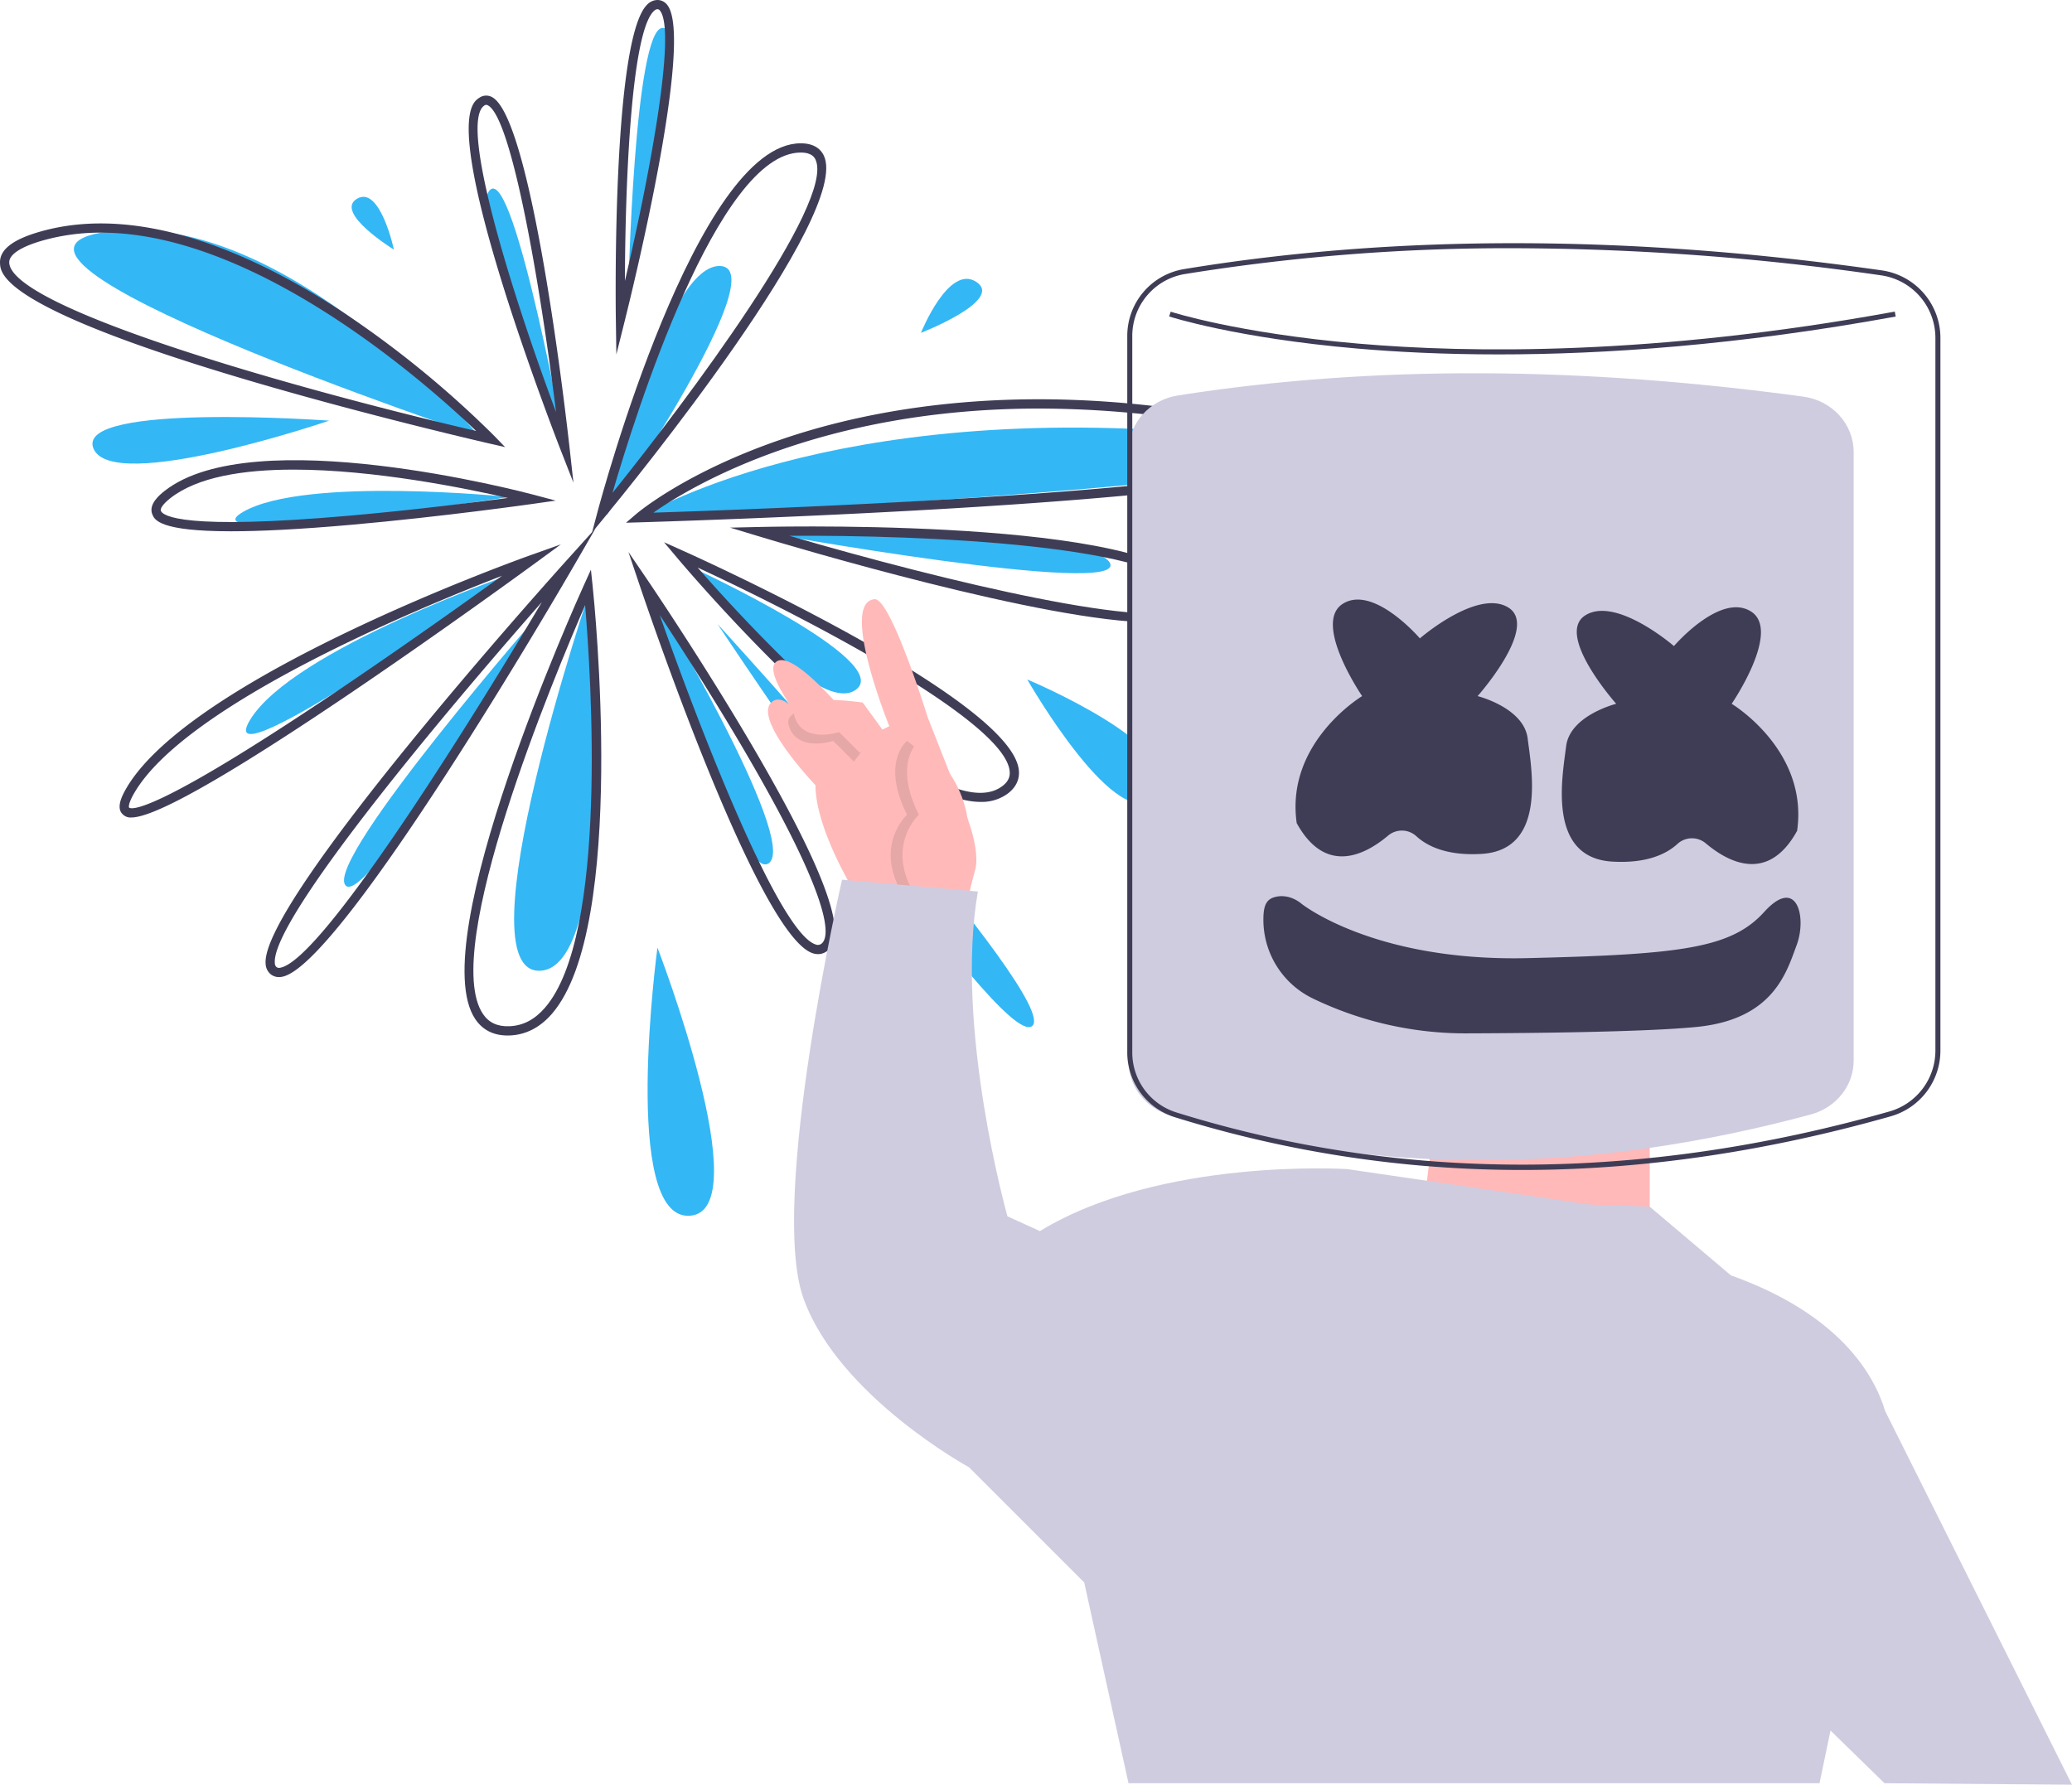 <svg data-name="Layer 1" xmlns="http://www.w3.org/2000/svg" width="885.587" height="762.892" viewBox="0 0 885.587 762.892" xmlns:xlink="http://www.w3.org/1999/xlink"><title>mello</title><path d="M376.948,313.578S282.232,346.2,264.068,376.313,376.948,313.578,376.948,313.578Z" transform="translate(-157.206 -68.554)" fill="#34b7f5"/><path d="M213.297,417.997a4.615,4.615,0,0,1-3.593-1.326c-2.947-2.654-.538-7.672,1.528-11.217,27.71-47.501,167.04-97.558,172.956-99.666l12.742-4.538-10.91,7.993c-.403.296-40.936,29.965-82.43,57.917C239.079,410.618,219.927,417.997,213.297,417.997Zm158.508-103.33c-36.585,14.161-135.179,55.096-157.158,92.778-2.927,5.017-2.308,6.277-2.3,6.288.592.639,8.08,4.649,88.551-49.525C328.951,345.323,356.626,325.602,371.805,314.667Z" transform="translate(-157.206 -68.554)" fill="#3f3d56"/><path d="M374.895,280.994s-87.284-8.972-113.763,6.36S374.895,280.994,374.895,280.994Z" transform="translate(-157.206 -68.554)" fill="#34b7f5"/><path d="M255.955,295.659c-30.553,0-32.65-4.898-33.611-7.137-1.92-4.481,3.423-8.7,5.179-10.086,37.886-29.912,152.959.316,157.839,1.617l9.359,2.496-9.589,1.369c-.386.055-38.941,5.539-77.849,8.972C284.591,294.892,268.044,295.659,255.955,295.659ZM282.729,269.3c-21.52,0-41.207,3.117-52.756,12.236-3.485,2.751-4.35,4.607-3.996,5.427.886,2.065,9.34,8.309,80.958,1.99,26.688-2.355,53.207-5.677,67.292-7.54C356.181,277.259,317.114,269.3,282.729,269.3Z" transform="translate(-157.206 -68.554)" fill="#3f3d56"/><path d="M399.874,265.621s-43.904-105.418-33.266-115.853S399.874,265.621,399.874,265.621Z" transform="translate(-157.206 -68.554)" fill="#34b7f5"/><path d="M402.302,274.894l-5.459-13.949c-.133-.342-13.49-34.558-24.497-69.784-22.672-72.549-13.379-78.744-10.326-80.78a5.14,5.14,0,0,1,5.247-.443c17.124,7.979,31.768,135.549,33.382,150.069Zm-37.276-161.521a1.466,1.466,0,0,0-.814.296c-10.91,7.274,11.208,78.888,30.651,131.011-6.669-53.746-18.95-126.353-29.266-131.161A1.342,1.342,0,0,0,365.026,113.374Z" transform="translate(-157.206 -68.554)" fill="#3f3d56"/><path d="M416.468,288.803s23.564-106.554,48.251-106.554S416.468,288.803,416.468,288.803Z" transform="translate(-157.206 -68.554)" fill="#34b7f5"/><path d="M410.251,296.156l2.331-8.773c1.712-6.434,42.399-157.573,86.878-157.573,6.098,0,8.728,2.861,9.863,5.26,11.86,25.118-82.506,140.95-93.304,154.075ZM499.46,133.762c-35.502,0-70.793,112.209-80.47,145.466C450.832,239.666,514.299,154.868,505.749,136.758,505.398,136.017,504.334,133.762,499.46,133.762Z" transform="translate(-157.206 -68.554)" fill="#3f3d56"/><path d="M430.3,289.866s81.016-51.196,247-35.568S430.3,289.866,430.3,289.866Z" transform="translate(-157.206 -68.554)" fill="#34b7f5"/><path d="M424.773,292.001l4.241-3.636c.859-.736,21.512-18.194,62.894-32.234,38.08-12.922,101.559-25.095,187.714-9.707,36.4,6.5,41.126,11.344,40.809,15.609-.313,4.214-1.046,14.085-146.479,23.235-71.068,4.471-142.88,6.551-143.598,6.572Zm176.659-48.811c-93.582,0-148.908,33.251-164.95,44.508,18.99-.608,78.369-2.67,137.232-6.374,135.14-8.503,142.644-17.804,142.776-19.582.015-.19-.085-4.734-37.561-11.427A440.497,440.497,0,0,0,601.432,243.19Z" transform="translate(-157.206 -68.554)" fill="#3f3d56"/><path d="M481.676,295.87S623.587,293.976,631.56,309.129,481.676,295.87,481.676,295.87Z" transform="translate(-157.206 -68.554)" fill="#34b7f5"/><path d="M649.733,334.59c-45.297,0-154.178-32.526-168.63-36.905l-11.842-3.588,12.371-.278c18.153-.406,177.641-3.06,187.674,29.05,1.189,3.803-.189,6.244-1.555,7.621C664.894,333.37,658.505,334.59,649.733,334.59ZM494.62,297.589c66.565,19.509,158.993,41.552,170.324,30.118.614-.619,1.235-1.595.59-3.66C658.407,301.236,549.63,297.216,494.62,297.589Z" transform="translate(-157.206 -68.554)" fill="#3f3d56"/><path d="M454.012,311.602s85.715,39.618,68.966,51.808S454.012,311.602,454.012,311.602Z" transform="translate(-157.206 -68.554)" fill="#34b7f5"/><path d="M576.385,411.343c-41.463,0-125.887-99.73-129.814-104.397l-5.558-6.606,7.879,3.531c5.749,2.577,140.829,63.466,143.785,93.964.392,4.045-1.384,7.582-5.133,10.229A18.882,18.882,0,0,1,576.385,411.343ZM455.415,311.189c32.6,37.402,105.133,111.099,129.849,93.647,2.632-1.857,3.738-3.961,3.481-6.62C586.618,376.288,498.347,331.072,455.415,311.189Z" transform="translate(-157.206 -68.554)" fill="#3f3d56"/><path d="M596.284,359.026s71.136,29.64,55.328,49.4S596.284,359.026,596.284,359.026Z" transform="translate(-157.206 -68.554)" fill="#34b7f5"/><path d="M463.892,335.314S612.092,497.346,598.26,507.226,463.892,335.314,463.892,335.314Z" transform="translate(-157.206 -68.554)" fill="#34b7f5"/><path d="M436.228,323.458S498.624,427.378,485.89,437.481,436.228,323.458,436.228,323.458Z" transform="translate(-157.206 -68.554)" fill="#34b7f5"/><path d="M506.853,476.409a7.308,7.308,0,0,1-2.289-.384c-22.875-7.514-68.979-142.497-74.16-157.864l-4.608-13.666,8.114,11.924c.241.356,24.494,36.052,46.015,72.982,39.786,68.269,36.488,81.694,30.547,85.853A6.221,6.221,0,0,1,506.853,476.409Zm-67.678-144.954c16.817,47.739,50.674,135.577,66.622,140.817a2.505,2.505,0,0,0,2.41-.257c3.265-2.285,6.713-14.715-31.687-80.61C462.896,368.027,448.169,345.137,439.175,331.454Z" transform="translate(-157.206 -68.554)" fill="#3f3d56"/><path d="M409.831,319.506S353.674,485.209,388.134,483.501,409.831,319.506,409.831,319.506Z" transform="translate(-157.206 -68.554)" fill="#34b7f5"/><path d="M374.156,511.193c-6.048,0-10.698-2.364-13.832-7.034-22.232-33.135,43.626-179.265,46.44-185.47l3.005-6.622.76,7.231c.623,5.917,14.886,145.366-17.423,182.62-5.108,5.887-11.184,9.002-18.06,9.257C374.746,511.188,374.449,511.193,374.156,511.193Zm33.137-183.908c-13.02,29.937-62.072,147.271-43.686,174.672,2.505,3.736,6.198,5.467,11.293,5.27,5.82-.216,10.799-2.8,15.221-7.898C417.128,468.188,409.832,357.374,407.292,327.285Z" transform="translate(-157.206 -68.554)" fill="#3f3d56"/><path d="M390.435,327.743S296.17,435.558,304.797,446.913,390.435,327.743,390.435,327.743Z" transform="translate(-157.206 -68.554)" fill="#34b7f5"/><path d="M276.438,486.217a5.521,5.521,0,0,1-3.456-1.144,6.086,6.086,0,0,1-2.242-4.492c-2.368-26.784,123.11-166.35,128.452-172.278l12.632-14.015L402.37,310.616c-4.029,6.958-98.958,170.476-124.521,175.459A7.39,7.39,0,0,1,276.438,486.217Zm112.36-160.291C347.225,373.143,273.032,461.639,274.676,480.233a2.163,2.163,0,0,0,.733,1.721,1.924,1.924,0,0,0,1.683.241C294.759,478.753,356.472,380.33,388.798,325.927Z" transform="translate(-157.206 -68.554)" fill="#3f3d56"/><path d="M362.142,255.143s-82.183-97.076-158.179-87.668S362.142,255.143,362.142,255.143Z" transform="translate(-157.206 -68.554)" fill="#34b7f5"/><path d="M373.096,259.679l-6.468-1.478c-.519-.119-52.461-12.032-103.813-27.229-105.156-31.119-105.496-45.429-105.606-50.13-.135-5.673,5.64-10.061,17.657-13.415,44.593-12.447,94.945,12.071,129.32,34.837a429.998,429.998,0,0,1,64.305,52.639Zm-172.711-91.679a90.663,90.663,0,0,0-24.459,3.233c-9.606,2.68-14.849,6.059-14.768,9.514.45,18.972,117.068,52.802,199.539,72.028C341.202,234.074,267.548,168,200.385,168Z" transform="translate(-157.206 -68.554)" fill="#3f3d56"/><path d="M297.908,248.37s-108.68-7.904-100.776,11.856S297.908,248.37,297.908,248.37Z" transform="translate(-157.206 -68.554)" fill="#34b7f5"/><path d="M325.572,175.258s-5.928-27.664-15.808-21.736S325.572,175.258,325.572,175.258Z" transform="translate(-157.206 -68.554)" fill="#34b7f5"/><path d="M425.688,194.832S452.803,80.893,440.514,80.475,425.688,194.832,425.688,194.832Z" transform="translate(-157.206 -68.554)" fill="#34b7f5"/><path d="M420.642,220.058,420.42,204.927c-.071-4.86-1.578-119.207,13.288-134.296a6.239,6.239,0,0,1,4.496-2.077,5.26,5.26,0,0,1,4.234,2.168c11.439,14.652-15.065,122.416-18.126,134.656ZM438.204,72.506c-.197,0-.795,0-1.681.899-9.818,9.965-12.097,76.256-12.23,115.243,10.883-46.455,21.975-106.6,15.03-115.494A1.333,1.333,0,0,0,438.204,72.506Z" transform="translate(-157.206 -68.554)" fill="#3f3d56"/><path d="M550.836,210.826s11.856-29.64,23.712-21.736S550.836,210.826,550.836,210.826Z" transform="translate(-157.206 -68.554)" fill="#34b7f5"/><path d="M438.204,473.634S422.396,590.218,452.036,588.242,438.204,473.634,438.204,473.634Z" transform="translate(-157.206 -68.554)" fill="#34b7f5"/><path d="M520.894,447.121S505.748,421.878,505.748,404.208c0,0-26.505-27.767-18.932-35.34s23.981,21.457,23.981,21.457S480.505,356.246,489.34,351.197s37.865,32.816,37.865,32.816l10.097-5.049s-21.447-52.897-6.311-54.273c6.942-.631,22.719,50.486,22.719,50.486l16.408,41.651s6.311,15.146,3.786,23.981a166.569,166.569,0,0,0-3.786,16.408Z" transform="translate(-157.206 -68.554)" fill="#ffb9b9"/><path d="M560.021,453.432s8.835-13.884,5.638-35.083-20.783-33.073-20.783-33.073-11.359,8.835,0,31.554c0,0-13.884,12.622-2.524,32.816" transform="translate(-157.206 -68.554)" opacity="0.1"/><path d="M565.069,453.432s8.835-13.884,5.638-35.083-20.783-33.073-20.783-33.073-11.359,8.835,0,31.554c0,0-13.884,12.622-2.524,32.816" transform="translate(-157.206 -68.554)" fill="#ffb9b9"/><path d="M530.36,383.382,523.418,372.654s-32.816-5.049-29.029,6.311,18.932,6.311,18.932,6.311l8.835,8.835Z" transform="translate(-157.206 -68.554)" opacity="0.1"/><path d="M536.04,382.751l-10.097-13.884s-32.816-5.049-29.029,6.311,18.932,6.311,18.932,6.311l8.835,8.835Z" transform="translate(-157.206 -68.554)" fill="#ffb9b9"/><polygon points="612.963 480.17 606.652 530.656 705.1 536.967 705.1 476.384 612.963 480.17" fill="#ffb9b9"/><path d="M1042.794,831.446,962.955,671.77c-4.77-15.794-19.664-41.517-65.94-58.045L862.306,584.363l-25.874-.929L732.935,568.288s-79.516-5.049-131.264,26.505L587.788,588.482s-22.719-80.778-12.622-138.837l-58.059-5.049s-31.554,137.575-16.408,179.226,70.681,71.943,70.681,71.943l49.224,49.224,18.932,85.826H934.88l4.7-22.519,23.068,22.519Z" transform="translate(-157.206 -68.554)" fill="#cfcce0"/><path d="M931.166,544.944c-92.988,25.11-184.381,26.885-273.844.387-10.516-3.115-17.706-12.348-17.706-22.828V261.167c0-11.693,8.898-21.668,21.023-23.57,84.393-13.235,173.797-12.21,267.305.494,12.355,1.679,21.527,11.768,21.527,23.644V521.95C949.471,532.65,941.983,542.023,931.166,544.944Z" transform="translate(-157.206 -68.554)" fill="#cfcce0"/><path d="M739.396,366.112s-21.388-31.259-8.226-39.485,32.904,14.807,32.904,14.807,24.678-21.388,37.84-13.162-13.162,37.84-13.162,37.84,19.742,4.936,21.388,18.097,8.226,47.711-19.742,49.356c-14.983.881-23.356-3.431-27.901-7.625a9.169,9.169,0,0,0-12.077-.143c-9.484,7.99-26.565,17.201-38.992-5.393C706.492,385.855,739.396,366.112,739.396,366.112Z" transform="translate(-157.206 -68.554)" fill="#3f3d56"/><path d="M897.336,369.403s21.388-31.259,8.226-39.485-32.904,14.807-32.904,14.807-24.678-21.388-37.84-13.162,13.162,37.84,13.162,37.84-19.742,4.936-21.388,18.097-8.226,47.711,19.742,49.356c14.983.881,23.356-3.431,27.901-7.625a9.169,9.169,0,0,1,12.077-.143c9.484,7.99,26.565,17.201,38.992-5.393C930.24,389.145,897.336,369.403,897.336,369.403Z" transform="translate(-157.206 -68.554)" fill="#3f3d56"/><path d="M713.431,454.835s30.862,24.847,96.672,23.281,87.092-4.253,101.159-19.764,18.236,2.404,13.868,14.147-9.978,31.783-42.763,35.032c-21.583,2.138-68.233,2.645-97.59,2.742a150.031,150.031,0,0,1-65.967-14.675q-.408-.198-.814-.398a37.348,37.348,0,0,1-20.809-33.474c.003-5.534.977-8.525,4.579-9.615C708.26,450.146,713.431,454.835,713.431,454.835Z" transform="translate(-157.206 -68.554)" fill="#3f3d56"/><path d="M807.837,568.673A498.469,498.469,0,0,1,659.496,546.17a28.978,28.978,0,0,1-20.491-27.768V212.246a28.957,28.957,0,0,1,24.333-28.671c90.637-14.939,190.999-14.745,298.296.576a29.181,29.181,0,0,1,24.918,28.761V517.755a29.214,29.214,0,0,1-21.185,27.97C912.825,560.636,860.881,568.354,810.977,568.664,809.934,568.67,808.881,568.673,807.837,568.673Zm-3.497-394.015a865.242,865.242,0,0,0-140.653,11.033,26.819,26.819,0,0,0-22.537,26.554V518.402A26.84,26.84,0,0,0,660.134,544.121c95.892,29.851,198.389,29.696,304.647-.46l.293,1.032-.293-1.032a27.06,27.06,0,0,0,19.627-25.907V212.911a27.025,27.025,0,0,0-23.076-26.637A1112.345,1112.345,0,0,0,804.34,174.658Z" transform="translate(-157.206 -68.554)" fill="#3f3d56"/><path d="M797.75,220.052c-23.634,0-43.859-1.06-60.419-2.497-52.083-4.517-80.149-13.635-80.427-13.726l.673-2.037c.276.091,28.172,9.145,80.04,13.635,47.872,4.146,126.54,5.138,229.435-13.672l.385,2.111C899.838,216.223,842.652,220.052,797.75,220.052Z" transform="translate(-157.206 -68.554)" fill="#3f3d56"/></svg>